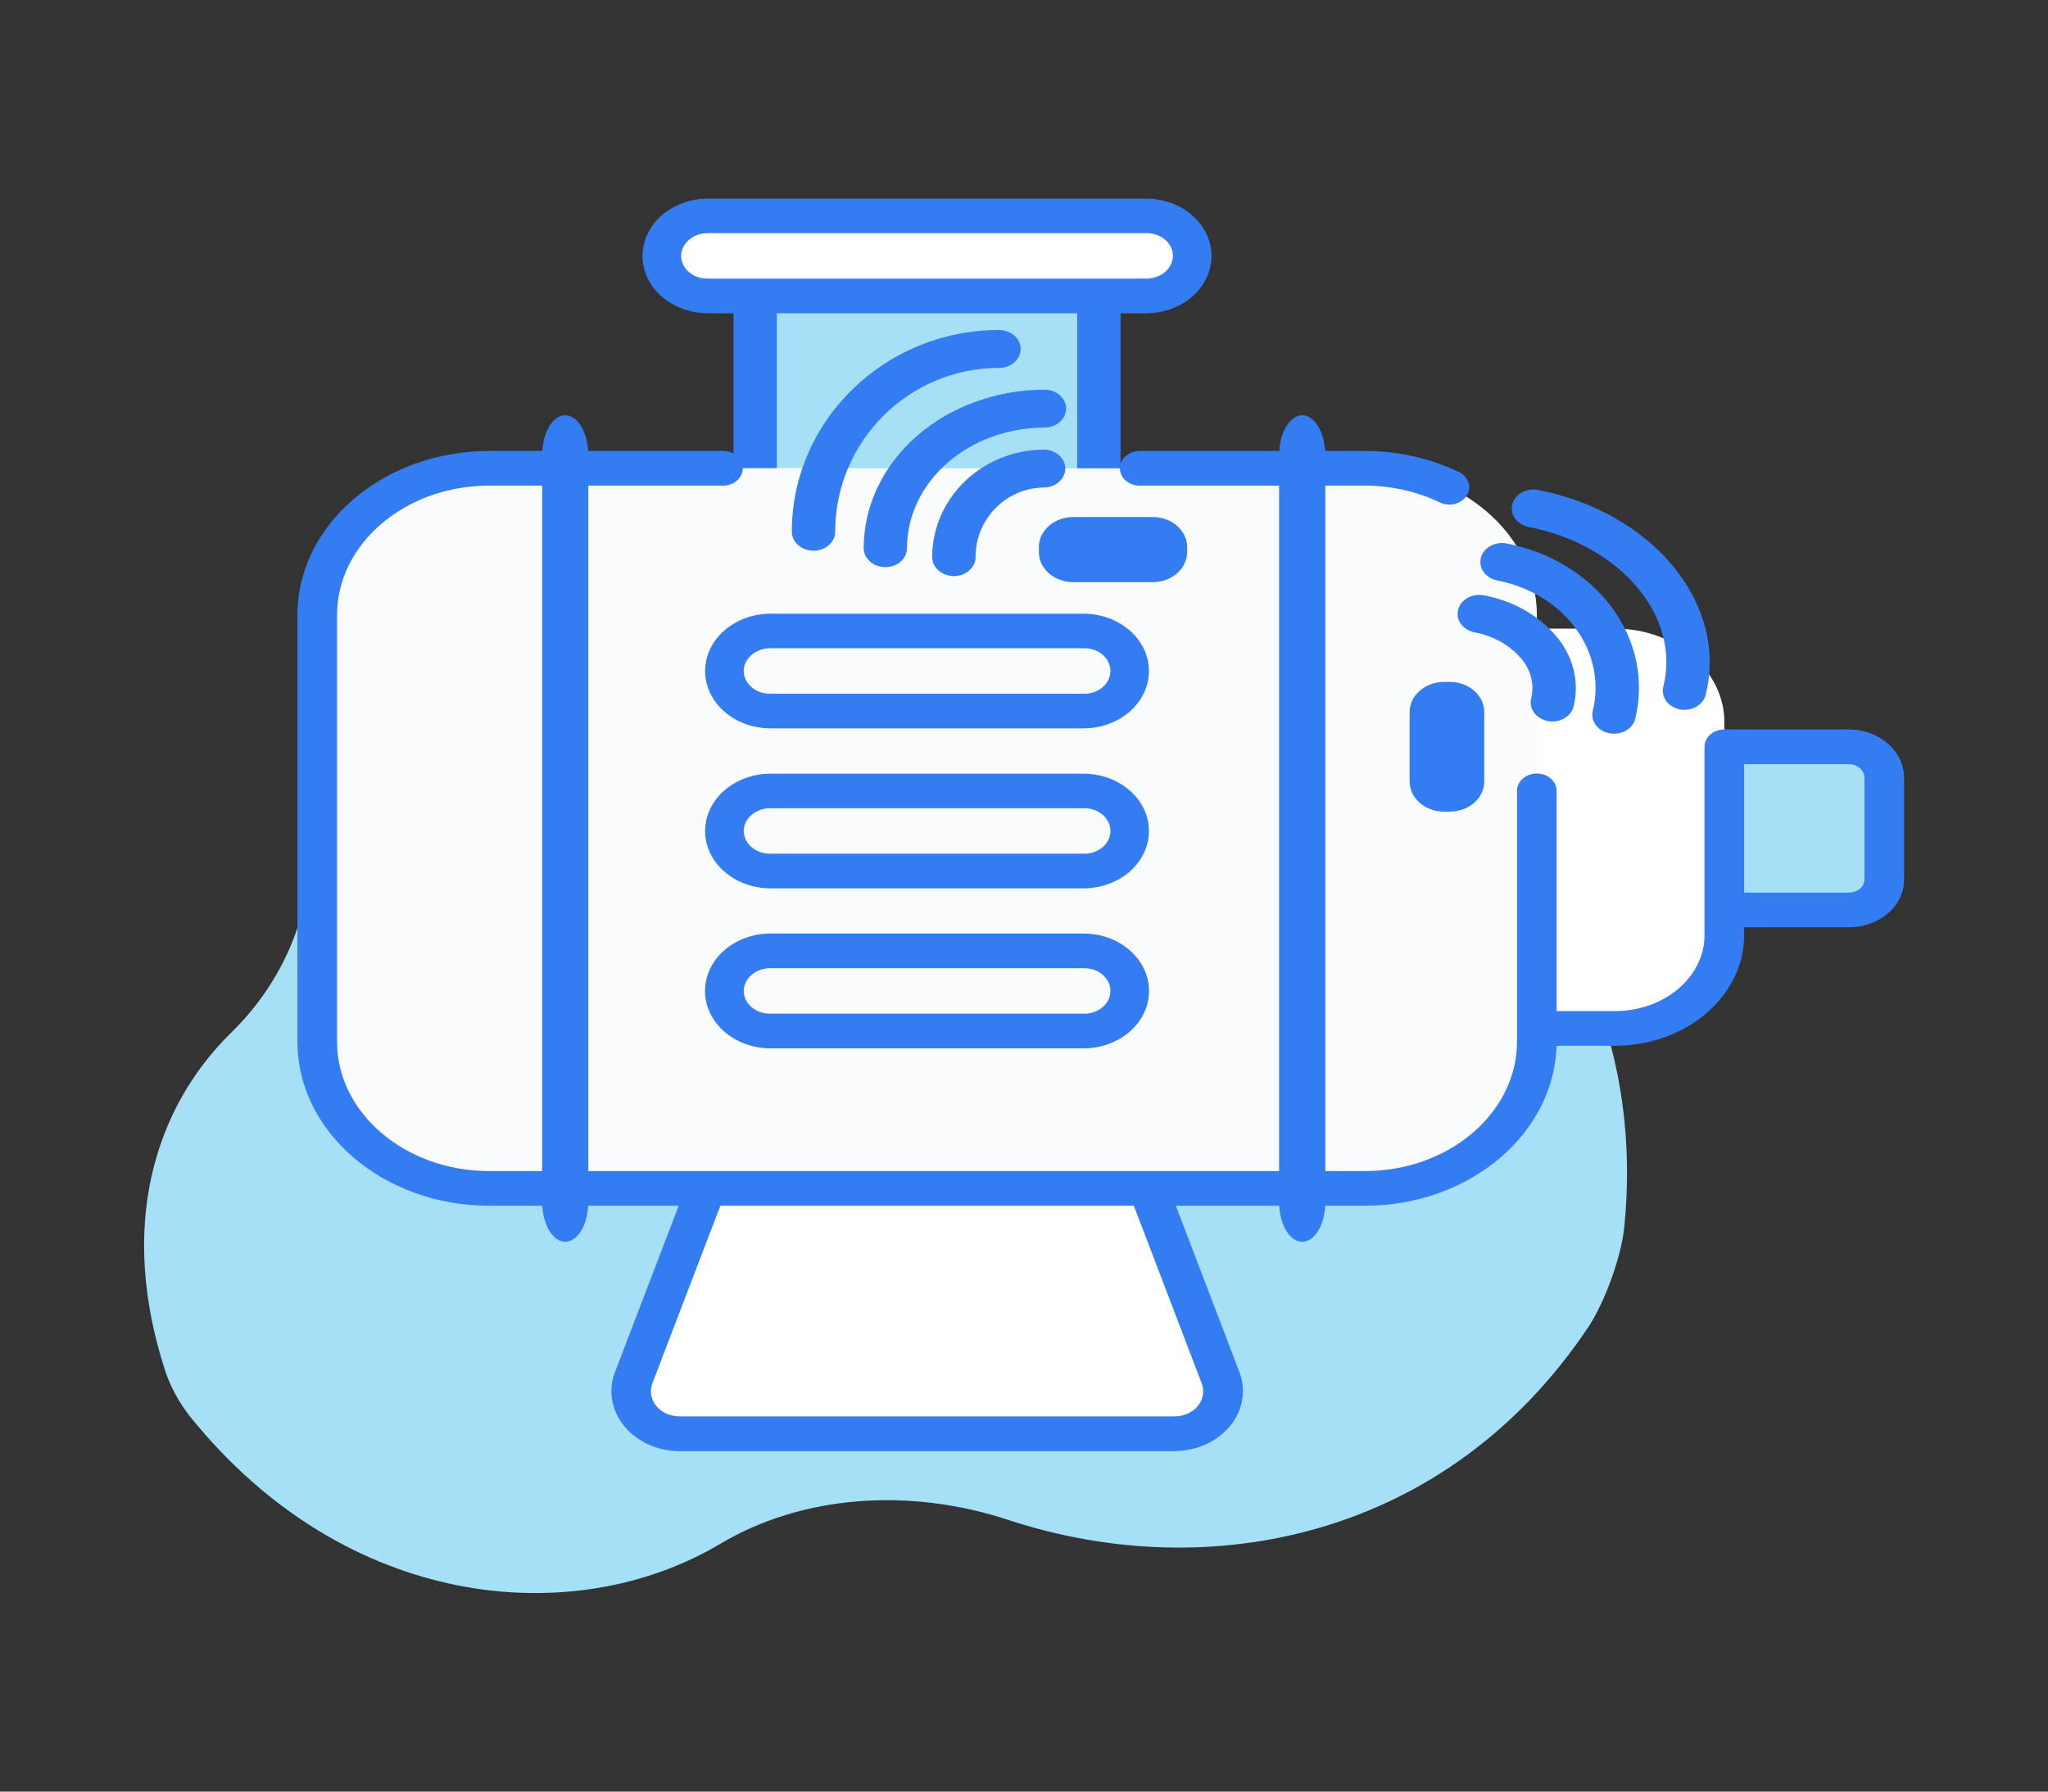 <svg width="80" height="70" viewBox="0 0 80 70" fill="none" xmlns="http://www.w3.org/2000/svg">
<rect x="0" y="0" width="80" height="70" fill="#333333" stroke="none"/>
<path d="M42.4 26.03C39.373 26.086 36.417 25.222 34.035 23.586C29.907 20.773 24.435 19.902 19.715 21.75C14.837 23.681 12.056 28.034 12.16 32.73C12.214 35.603 11.11 38.309 9.053 40.324C6.002 43.305 4.611 47.943 6.464 53.593C6.677 54.218 7.001 54.809 7.424 55.346C13.486 62.879 22.357 63.746 28.12 60.329C31.334 58.409 35.518 58.111 39.387 59.386C47.248 61.974 56.555 60.086 62.059 51.827C62.699 50.846 63.326 49.12 63.448 47.951C64.784 34.661 53.517 25.803 42.4 26.03Z" fill="#A6E0F7"/>
<path d="M72.206 35.56H65.006V29.177H72.206C72.388 29.176 72.569 29.205 72.737 29.265C72.906 29.325 73.06 29.413 73.189 29.525C73.319 29.637 73.422 29.77 73.492 29.916C73.563 30.063 73.599 30.221 73.6 30.38V34.359C73.6 34.518 73.564 34.676 73.494 34.823C73.423 34.969 73.32 35.103 73.191 35.215C73.061 35.326 72.907 35.414 72.738 35.474C72.569 35.533 72.388 35.562 72.206 35.56Z" fill="#A6E0F7"/>
<path d="M72.206 36.23H64.235V28.5H72.206C72.779 28.497 73.33 28.694 73.738 29.046C74.145 29.399 74.376 29.878 74.379 30.38V34.359C74.382 34.601 74.33 34.842 74.225 35.066C74.121 35.291 73.966 35.495 73.77 35.666C73.565 35.847 73.322 35.99 73.053 36.087C72.785 36.184 72.497 36.232 72.206 36.23ZM65.784 34.875H72.206C72.292 34.876 72.377 34.862 72.456 34.834C72.536 34.806 72.608 34.764 72.669 34.712C72.721 34.666 72.762 34.612 72.789 34.552C72.817 34.492 72.83 34.429 72.829 34.364V30.38C72.828 30.31 72.811 30.24 72.779 30.176C72.747 30.111 72.7 30.053 72.642 30.005C72.584 29.956 72.515 29.918 72.44 29.893C72.365 29.868 72.285 29.857 72.205 29.859H65.784V34.875Z" fill="#337CF2"/>
<path d="M63.083 40.18H58.192C57.954 40.183 57.718 40.145 57.497 40.068C57.276 39.991 57.075 39.876 56.905 39.731C56.735 39.585 56.6 39.412 56.507 39.22C56.414 39.029 56.365 38.823 56.363 38.615V26.125C56.369 25.706 56.564 25.305 56.907 25.012C57.25 24.718 57.712 24.556 58.192 24.56H63.083C65.438 24.56 67.357 26.192 67.357 28.209V36.54C67.36 38.549 65.451 40.18 63.083 40.18Z" fill="white"/>
<path d="M63.083 40.859H58.192C57.508 40.863 56.849 40.63 56.361 40.21C55.873 39.79 55.596 39.218 55.589 38.619V30.199C55.589 30.02 55.67 29.847 55.816 29.72C55.961 29.593 56.158 29.522 56.363 29.522C56.569 29.522 56.766 29.593 56.911 29.72C57.056 29.847 57.138 30.02 57.138 30.199V38.616C57.139 38.735 57.167 38.853 57.221 38.963C57.275 39.073 57.353 39.172 57.451 39.255C57.549 39.337 57.665 39.402 57.793 39.445C57.92 39.488 58.056 39.509 58.192 39.505H63.083C65.013 39.505 66.582 38.176 66.582 36.544V29.177C66.582 28.998 66.664 28.825 66.809 28.698C66.954 28.571 67.151 28.5 67.357 28.5C67.562 28.5 67.759 28.571 67.904 28.698C68.05 28.825 68.131 28.998 68.131 29.177V36.54C68.131 38.92 65.867 40.859 63.083 40.859Z" fill="#337CF2"/>
<path d="M45.869 56.018H26.56C26.258 56.018 25.961 55.955 25.692 55.835C25.424 55.714 25.192 55.54 25.016 55.325C24.84 55.111 24.724 54.863 24.679 54.602C24.633 54.341 24.66 54.075 24.755 53.824L28.781 43.313H43.661L47.68 53.826C47.776 54.076 47.802 54.343 47.756 54.605C47.711 54.866 47.595 55.114 47.417 55.329C47.24 55.543 47.008 55.717 46.738 55.837C46.469 55.957 46.171 56.019 45.869 56.018Z" fill="white"/>
<path d="M45.869 56.7H26.56C26.136 56.7 25.717 56.611 25.339 56.442C24.961 56.273 24.635 56.027 24.387 55.725C24.139 55.424 23.977 55.075 23.913 54.708C23.85 54.34 23.887 53.965 24.022 53.613L28.224 42.64H44.224L48.416 53.614C48.549 53.966 48.585 54.341 48.52 54.707C48.456 55.073 48.293 55.421 48.045 55.722C47.798 56.022 47.472 56.267 47.095 56.436C46.718 56.605 46.3 56.694 45.877 56.694L45.869 56.7ZM29.334 43.991L25.486 54.04C25.428 54.188 25.41 54.347 25.437 54.502C25.463 54.658 25.531 54.806 25.636 54.933C25.741 55.061 25.879 55.164 26.04 55.235C26.2 55.306 26.377 55.342 26.557 55.34H45.869C46.048 55.342 46.226 55.306 46.386 55.235C46.546 55.164 46.685 55.061 46.79 54.933C46.895 54.806 46.963 54.658 46.989 54.502C47.015 54.347 46.998 54.188 46.939 54.04L43.099 43.991H29.334Z" fill="#337CF2"/>
<path d="M29.499 10.492V19.863C29.505 20.282 29.701 20.683 30.043 20.976C30.386 21.269 30.847 21.432 31.326 21.428H41.098C41.335 21.431 41.571 21.393 41.792 21.316C42.013 21.239 42.214 21.124 42.384 20.979C42.553 20.833 42.689 20.66 42.782 20.468C42.874 20.277 42.923 20.071 42.925 19.863V10.492H29.499Z" fill="#A6E0F7"/>
<path d="M41.098 22.169H31.326C30.623 22.173 29.946 21.932 29.445 21.5C28.944 21.067 28.659 20.479 28.653 19.863V9.751H43.771V19.863C43.765 20.479 43.48 21.067 42.979 21.5C42.478 21.932 41.801 22.173 41.098 22.169ZM30.346 11.232V19.863C30.348 19.974 30.375 20.083 30.426 20.184C30.476 20.285 30.549 20.377 30.64 20.454C30.731 20.53 30.839 20.59 30.957 20.631C31.074 20.671 31.2 20.69 31.326 20.688H41.098C41.224 20.69 41.35 20.671 41.467 20.631C41.585 20.59 41.693 20.53 41.784 20.454C41.875 20.377 41.948 20.285 41.998 20.184C42.049 20.083 42.076 19.974 42.078 19.863V11.232H30.346Z" fill="#337CF2"/>
<path d="M44.766 11.564H27.658C27.418 11.57 27.18 11.534 26.956 11.458C26.733 11.383 26.529 11.268 26.357 11.122C26.185 10.976 26.049 10.801 25.955 10.608C25.862 10.415 25.814 10.208 25.814 9.998C25.814 9.788 25.862 9.581 25.955 9.388C26.049 9.195 26.185 9.02 26.357 8.874C26.529 8.728 26.733 8.613 26.956 8.538C27.18 8.462 27.418 8.426 27.658 8.432H44.766C45.006 8.426 45.244 8.462 45.468 8.538C45.691 8.613 45.895 8.728 46.067 8.874C46.239 9.02 46.376 9.195 46.469 9.388C46.562 9.581 46.61 9.788 46.61 9.998C46.61 10.208 46.562 10.415 46.469 10.608C46.376 10.801 46.239 10.976 46.067 11.122C45.895 11.268 45.691 11.383 45.468 11.458C45.244 11.534 45.006 11.57 44.766 11.564Z" fill="white"/>
<path d="M44.765 12.24H27.658C26.979 12.24 26.328 12.004 25.847 11.584C25.367 11.164 25.098 10.594 25.098 10C25.098 9.406 25.367 8.836 25.847 8.416C26.328 7.996 26.979 7.76 27.658 7.76H44.765C45.444 7.76 46.095 7.996 46.575 8.416C47.055 8.836 47.325 9.406 47.325 10C47.325 10.594 47.055 11.164 46.575 11.584C46.095 12.004 45.444 12.24 44.765 12.24ZM27.658 9.11C27.384 9.106 27.119 9.197 26.922 9.363C26.724 9.529 26.61 9.758 26.605 9.997C26.606 10.117 26.634 10.234 26.688 10.344C26.741 10.454 26.82 10.553 26.918 10.635C27.016 10.718 27.132 10.783 27.259 10.826C27.386 10.869 27.521 10.89 27.658 10.886H44.765C45.039 10.89 45.304 10.799 45.502 10.633C45.7 10.466 45.814 10.237 45.819 9.997C45.818 9.878 45.79 9.76 45.736 9.651C45.682 9.541 45.603 9.442 45.505 9.36C45.407 9.277 45.291 9.212 45.164 9.169C45.037 9.126 44.901 9.106 44.765 9.11H27.658Z" fill="#337CF2"/>
<path d="M44.555 18.298H53.314C57.021 18.298 60.034 20.866 60.034 24.038V40.699C60.034 43.865 57.022 46.439 53.314 46.439H19.11C15.403 46.439 12.39 43.87 12.39 40.699V24.031C12.39 20.877 15.402 18.291 19.11 18.291H28.277" fill="#FAFBFC"/>
<path d="M60.032 30.901V40.701C60.032 43.866 57.021 46.441 53.312 46.441H19.11C15.403 46.441 12.39 43.872 12.39 40.701V24.031C12.39 20.877 15.402 18.291 19.11 18.291H28.277" fill="#FAFBFC"/>
<path d="M53.314 47.11H19.11C14.979 47.11 11.618 44.234 11.618 40.701V24.031C11.618 20.496 14.978 17.62 19.11 17.62H28.277C28.476 17.628 28.664 17.703 28.802 17.829C28.939 17.955 29.016 18.123 29.016 18.297C29.016 18.472 28.939 18.639 28.802 18.765C28.664 18.891 28.476 18.966 28.277 18.974H19.11C15.832 18.974 13.166 21.242 13.166 24.031V40.701C13.166 43.488 15.832 45.756 19.11 45.756H53.314C56.59 45.756 59.258 43.488 59.258 40.701V30.901C59.258 30.721 59.339 30.549 59.484 30.422C59.63 30.294 59.827 30.223 60.032 30.223C60.237 30.223 60.434 30.294 60.58 30.422C60.725 30.549 60.806 30.721 60.806 30.901V40.701C60.8 44.24 57.44 47.11 53.314 47.11Z" fill="#337CF2"/>
<path d="M44.555 18.298H53.314C54.468 18.296 55.603 18.552 56.613 19.04" fill="#FAFBFC"/>
<path d="M56.613 19.713C56.482 19.713 56.354 19.685 56.24 19.629C55.343 19.199 54.337 18.974 53.314 18.974H44.555C44.451 18.978 44.346 18.964 44.248 18.932C44.15 18.899 44.061 18.85 43.985 18.787C43.909 18.724 43.849 18.648 43.808 18.564C43.767 18.479 43.746 18.389 43.746 18.297C43.746 18.206 43.767 18.115 43.808 18.031C43.849 17.947 43.909 17.87 43.985 17.807C44.061 17.744 44.15 17.695 44.248 17.663C44.346 17.631 44.451 17.616 44.555 17.62H53.314C54.6 17.619 55.866 17.902 56.994 18.444C57.143 18.516 57.261 18.631 57.329 18.768C57.397 18.906 57.41 19.06 57.367 19.205C57.324 19.35 57.228 19.479 57.092 19.571C56.957 19.663 56.791 19.713 56.619 19.713H56.613Z" fill="#337CF2"/>
<path d="M50.867 48.517C50.365 48.517 49.965 47.817 49.965 46.952V17.791C49.965 16.923 50.371 16.224 50.867 16.224C51.363 16.224 51.77 16.924 51.77 17.791V46.952C51.776 47.818 51.37 48.517 50.867 48.517Z" fill="#337CF2"/>
<path d="M22.08 48.517C21.579 48.517 21.178 47.817 21.178 46.952V17.791C21.178 16.923 21.584 16.224 22.08 16.224C22.576 16.224 22.982 16.924 22.982 17.791V46.952C22.984 47.818 22.578 48.517 22.08 48.517Z" fill="#337CF2"/>
<path d="M42.32 40.961H30.104C29.424 40.961 28.772 40.725 28.291 40.304C27.81 39.883 27.54 39.313 27.54 38.718C27.54 38.123 27.81 37.552 28.291 37.131C28.772 36.71 29.424 36.474 30.104 36.474H42.32C43 36.474 43.652 36.71 44.133 37.131C44.614 37.552 44.884 38.123 44.884 38.718C44.884 39.313 44.614 39.883 44.133 40.304C43.652 40.725 43 40.961 42.32 40.961ZM30.104 37.829C29.829 37.825 29.564 37.916 29.367 38.083C29.169 38.25 29.055 38.478 29.05 38.718C29.051 38.837 29.08 38.955 29.134 39.065C29.188 39.174 29.266 39.273 29.364 39.355C29.462 39.438 29.578 39.503 29.705 39.546C29.832 39.589 29.968 39.609 30.104 39.606H42.32C42.457 39.611 42.593 39.591 42.721 39.549C42.849 39.506 42.966 39.441 43.064 39.358C43.163 39.276 43.242 39.176 43.295 39.066C43.349 38.956 43.376 38.837 43.376 38.718C43.376 38.598 43.349 38.479 43.295 38.369C43.242 38.259 43.163 38.16 43.064 38.077C42.966 37.994 42.849 37.929 42.721 37.886C42.593 37.844 42.457 37.825 42.32 37.829H30.104Z" fill="#337CF2"/>
<path d="M42.32 34.709H30.104C29.425 34.709 28.774 34.473 28.294 34.053C27.814 33.633 27.544 33.063 27.544 32.469C27.544 31.875 27.814 31.305 28.294 30.885C28.774 30.465 29.425 30.229 30.104 30.229H42.32C42.999 30.229 43.65 30.465 44.13 30.885C44.61 31.305 44.88 31.875 44.88 32.469C44.88 33.063 44.61 33.633 44.13 34.053C43.65 34.473 42.999 34.709 42.32 34.709ZM30.104 31.578C29.83 31.574 29.565 31.665 29.367 31.832C29.17 31.998 29.055 32.226 29.05 32.466C29.051 32.585 29.079 32.703 29.133 32.813C29.187 32.922 29.265 33.021 29.363 33.104C29.462 33.187 29.578 33.252 29.705 33.295C29.832 33.338 29.968 33.358 30.104 33.355H42.32C42.457 33.36 42.593 33.34 42.721 33.298C42.849 33.255 42.966 33.191 43.064 33.108C43.163 33.025 43.242 32.925 43.295 32.815C43.349 32.705 43.376 32.586 43.376 32.467C43.376 32.347 43.349 32.228 43.295 32.118C43.242 32.008 43.163 31.909 43.064 31.826C42.966 31.743 42.849 31.678 42.721 31.636C42.593 31.593 42.457 31.573 42.32 31.578H30.104Z" fill="#337CF2"/>
<path d="M42.32 28.458H30.104C29.425 28.458 28.774 28.222 28.294 27.802C27.814 27.381 27.544 26.812 27.544 26.218C27.544 25.624 27.814 25.054 28.294 24.634C28.774 24.214 29.425 23.978 30.104 23.978H42.32C42.999 23.978 43.65 24.214 44.13 24.634C44.61 25.054 44.88 25.624 44.88 26.218C44.88 26.812 44.61 27.381 44.13 27.802C43.65 28.222 42.999 28.458 42.32 28.458ZM30.104 25.327C29.83 25.323 29.565 25.414 29.367 25.581C29.17 25.747 29.055 25.975 29.05 26.215C29.051 26.334 29.079 26.452 29.133 26.562C29.187 26.671 29.265 26.77 29.363 26.853C29.462 26.936 29.578 27.001 29.705 27.044C29.832 27.087 29.968 27.107 30.104 27.104H42.32C42.457 27.109 42.593 27.089 42.721 27.047C42.849 27.004 42.966 26.939 43.064 26.857C43.163 26.774 43.242 26.674 43.295 26.564C43.349 26.454 43.376 26.335 43.376 26.216C43.376 26.096 43.349 25.977 43.295 25.867C43.242 25.757 43.163 25.657 43.064 25.575C42.966 25.492 42.849 25.427 42.721 25.384C42.593 25.342 42.457 25.323 42.32 25.327H30.104Z" fill="#337CF2"/>
<path d="M55.064 30.541V27.815C55.066 27.505 55.207 27.208 55.458 26.989C55.708 26.769 56.047 26.645 56.402 26.643H56.64C56.995 26.645 57.334 26.769 57.585 26.988C57.836 27.207 57.977 27.505 57.979 27.815V30.541C57.977 30.851 57.835 31.148 57.584 31.367C57.334 31.586 56.994 31.71 56.64 31.711H56.408C56.053 31.711 55.712 31.588 55.46 31.368C55.209 31.149 55.066 30.852 55.064 30.541Z" fill="#337CF2"/>
<path d="M41.92 20.201H45.035C45.39 20.202 45.729 20.326 45.979 20.546C46.23 20.765 46.371 21.062 46.373 21.372V21.575C46.371 21.885 46.229 22.182 45.979 22.401C45.728 22.62 45.389 22.744 45.035 22.746H41.92C41.566 22.744 41.226 22.62 40.975 22.401C40.725 22.182 40.583 21.885 40.581 21.575V21.372C40.583 21.062 40.724 20.765 40.975 20.545C41.226 20.326 41.565 20.202 41.92 20.201Z" fill="#337CF2"/>
<path d="M37.261 22.508C37.15 22.508 37.039 22.488 36.937 22.451C36.834 22.414 36.74 22.359 36.662 22.29C36.583 22.221 36.521 22.14 36.478 22.049C36.436 21.959 36.414 21.863 36.414 21.766C36.414 19.451 38.382 17.566 40.802 17.566C41.02 17.574 41.226 17.656 41.377 17.794C41.528 17.932 41.613 18.116 41.613 18.307C41.613 18.498 41.528 18.682 41.377 18.82C41.226 18.958 41.02 19.04 40.802 19.048C39.315 19.048 38.107 20.266 38.107 21.764C38.108 21.862 38.086 21.958 38.044 22.049C38.001 22.139 37.939 22.221 37.86 22.29C37.782 22.359 37.688 22.414 37.585 22.451C37.483 22.488 37.372 22.508 37.261 22.508Z" fill="#337CF2"/>
<path d="M34.584 22.158C34.359 22.158 34.144 22.08 33.986 21.941C33.827 21.802 33.738 21.613 33.738 21.417C33.738 19.777 34.482 18.204 35.806 17.043C37.13 15.883 38.926 15.229 40.8 15.225C41.025 15.225 41.24 15.303 41.398 15.442C41.557 15.581 41.646 15.769 41.646 15.966C41.646 16.162 41.557 16.35 41.398 16.489C41.24 16.628 41.025 16.706 40.8 16.706C39.374 16.709 38.008 17.208 37.001 18.091C35.994 18.975 35.429 20.172 35.43 21.42C35.429 21.616 35.34 21.803 35.181 21.942C35.023 22.08 34.808 22.158 34.584 22.158Z" fill="#337CF2"/>
<path d="M31.778 21.517C31.666 21.517 31.556 21.497 31.453 21.46C31.351 21.423 31.257 21.368 31.178 21.299C31.1 21.23 31.038 21.148 30.995 21.058C30.953 20.968 30.931 20.872 30.931 20.774C30.931 16.434 34.562 12.894 39.024 12.894C39.248 12.894 39.464 12.972 39.623 13.111C39.781 13.25 39.87 13.438 39.87 13.634C39.87 13.831 39.781 14.019 39.623 14.158C39.464 14.297 39.248 14.375 39.024 14.375C35.496 14.375 32.624 17.247 32.624 20.774C32.624 20.872 32.602 20.968 32.56 21.058C32.518 21.148 32.455 21.23 32.377 21.299C32.298 21.368 32.205 21.423 32.102 21.46C31.999 21.497 31.889 21.517 31.778 21.517Z" fill="#337CF2"/>
<path d="M60.64 28.189C60.578 28.189 60.515 28.183 60.454 28.171C60.236 28.127 60.045 28.01 59.926 27.844C59.806 27.678 59.766 27.477 59.814 27.286C59.88 27.015 59.877 26.734 59.808 26.463C59.738 26.193 59.603 25.939 59.411 25.718C58.968 25.199 58.324 24.84 57.6 24.707C57.492 24.686 57.389 24.646 57.298 24.59C57.207 24.535 57.129 24.463 57.069 24.381C57.01 24.299 56.969 24.208 56.95 24.112C56.931 24.016 56.933 23.918 56.958 23.823C56.982 23.728 57.027 23.638 57.091 23.558C57.155 23.479 57.236 23.411 57.33 23.359C57.424 23.307 57.528 23.271 57.638 23.254C57.747 23.238 57.859 23.24 57.968 23.261C59.097 23.471 60.098 24.037 60.782 24.85C61.115 25.24 61.349 25.689 61.467 26.165C61.585 26.641 61.585 27.133 61.467 27.609C61.425 27.774 61.32 27.921 61.17 28.026C61.02 28.131 60.833 28.189 60.64 28.189Z" fill="#337CF2"/>
<path d="M63.04 28.666C62.979 28.666 62.918 28.66 62.859 28.648C62.641 28.605 62.451 28.488 62.331 28.323C62.211 28.158 62.17 27.957 62.219 27.766C62.489 26.659 62.248 25.504 61.55 24.552C60.852 23.599 59.752 22.927 58.49 22.68C58.381 22.659 58.278 22.619 58.187 22.564C58.096 22.508 58.019 22.437 57.959 22.355C57.899 22.273 57.858 22.181 57.839 22.085C57.82 21.99 57.822 21.891 57.846 21.797C57.87 21.701 57.916 21.612 57.979 21.532C58.043 21.452 58.124 21.384 58.218 21.332C58.312 21.28 58.416 21.244 58.526 21.227C58.635 21.21 58.748 21.213 58.856 21.234C60.558 21.566 62.041 22.473 62.981 23.759C63.921 25.044 64.242 26.602 63.874 28.094C63.83 28.258 63.724 28.404 63.572 28.508C63.42 28.612 63.233 28.668 63.04 28.666Z" fill="#337CF2"/>
<path d="M65.797 27.733C65.735 27.732 65.673 27.727 65.613 27.716C65.394 27.672 65.205 27.555 65.085 27.389C64.965 27.224 64.925 27.024 64.973 26.832C65.664 24.088 63.306 21.288 59.715 20.59C59.496 20.547 59.305 20.43 59.184 20.265C59.064 20.099 59.023 19.898 59.072 19.706C59.121 19.515 59.254 19.348 59.444 19.242C59.633 19.136 59.862 19.101 60.082 19.143C64.582 20.018 67.518 23.611 66.627 27.151C66.586 27.317 66.481 27.465 66.33 27.571C66.178 27.676 65.99 27.733 65.797 27.733Z" fill="#337CF2"/>
</svg>
